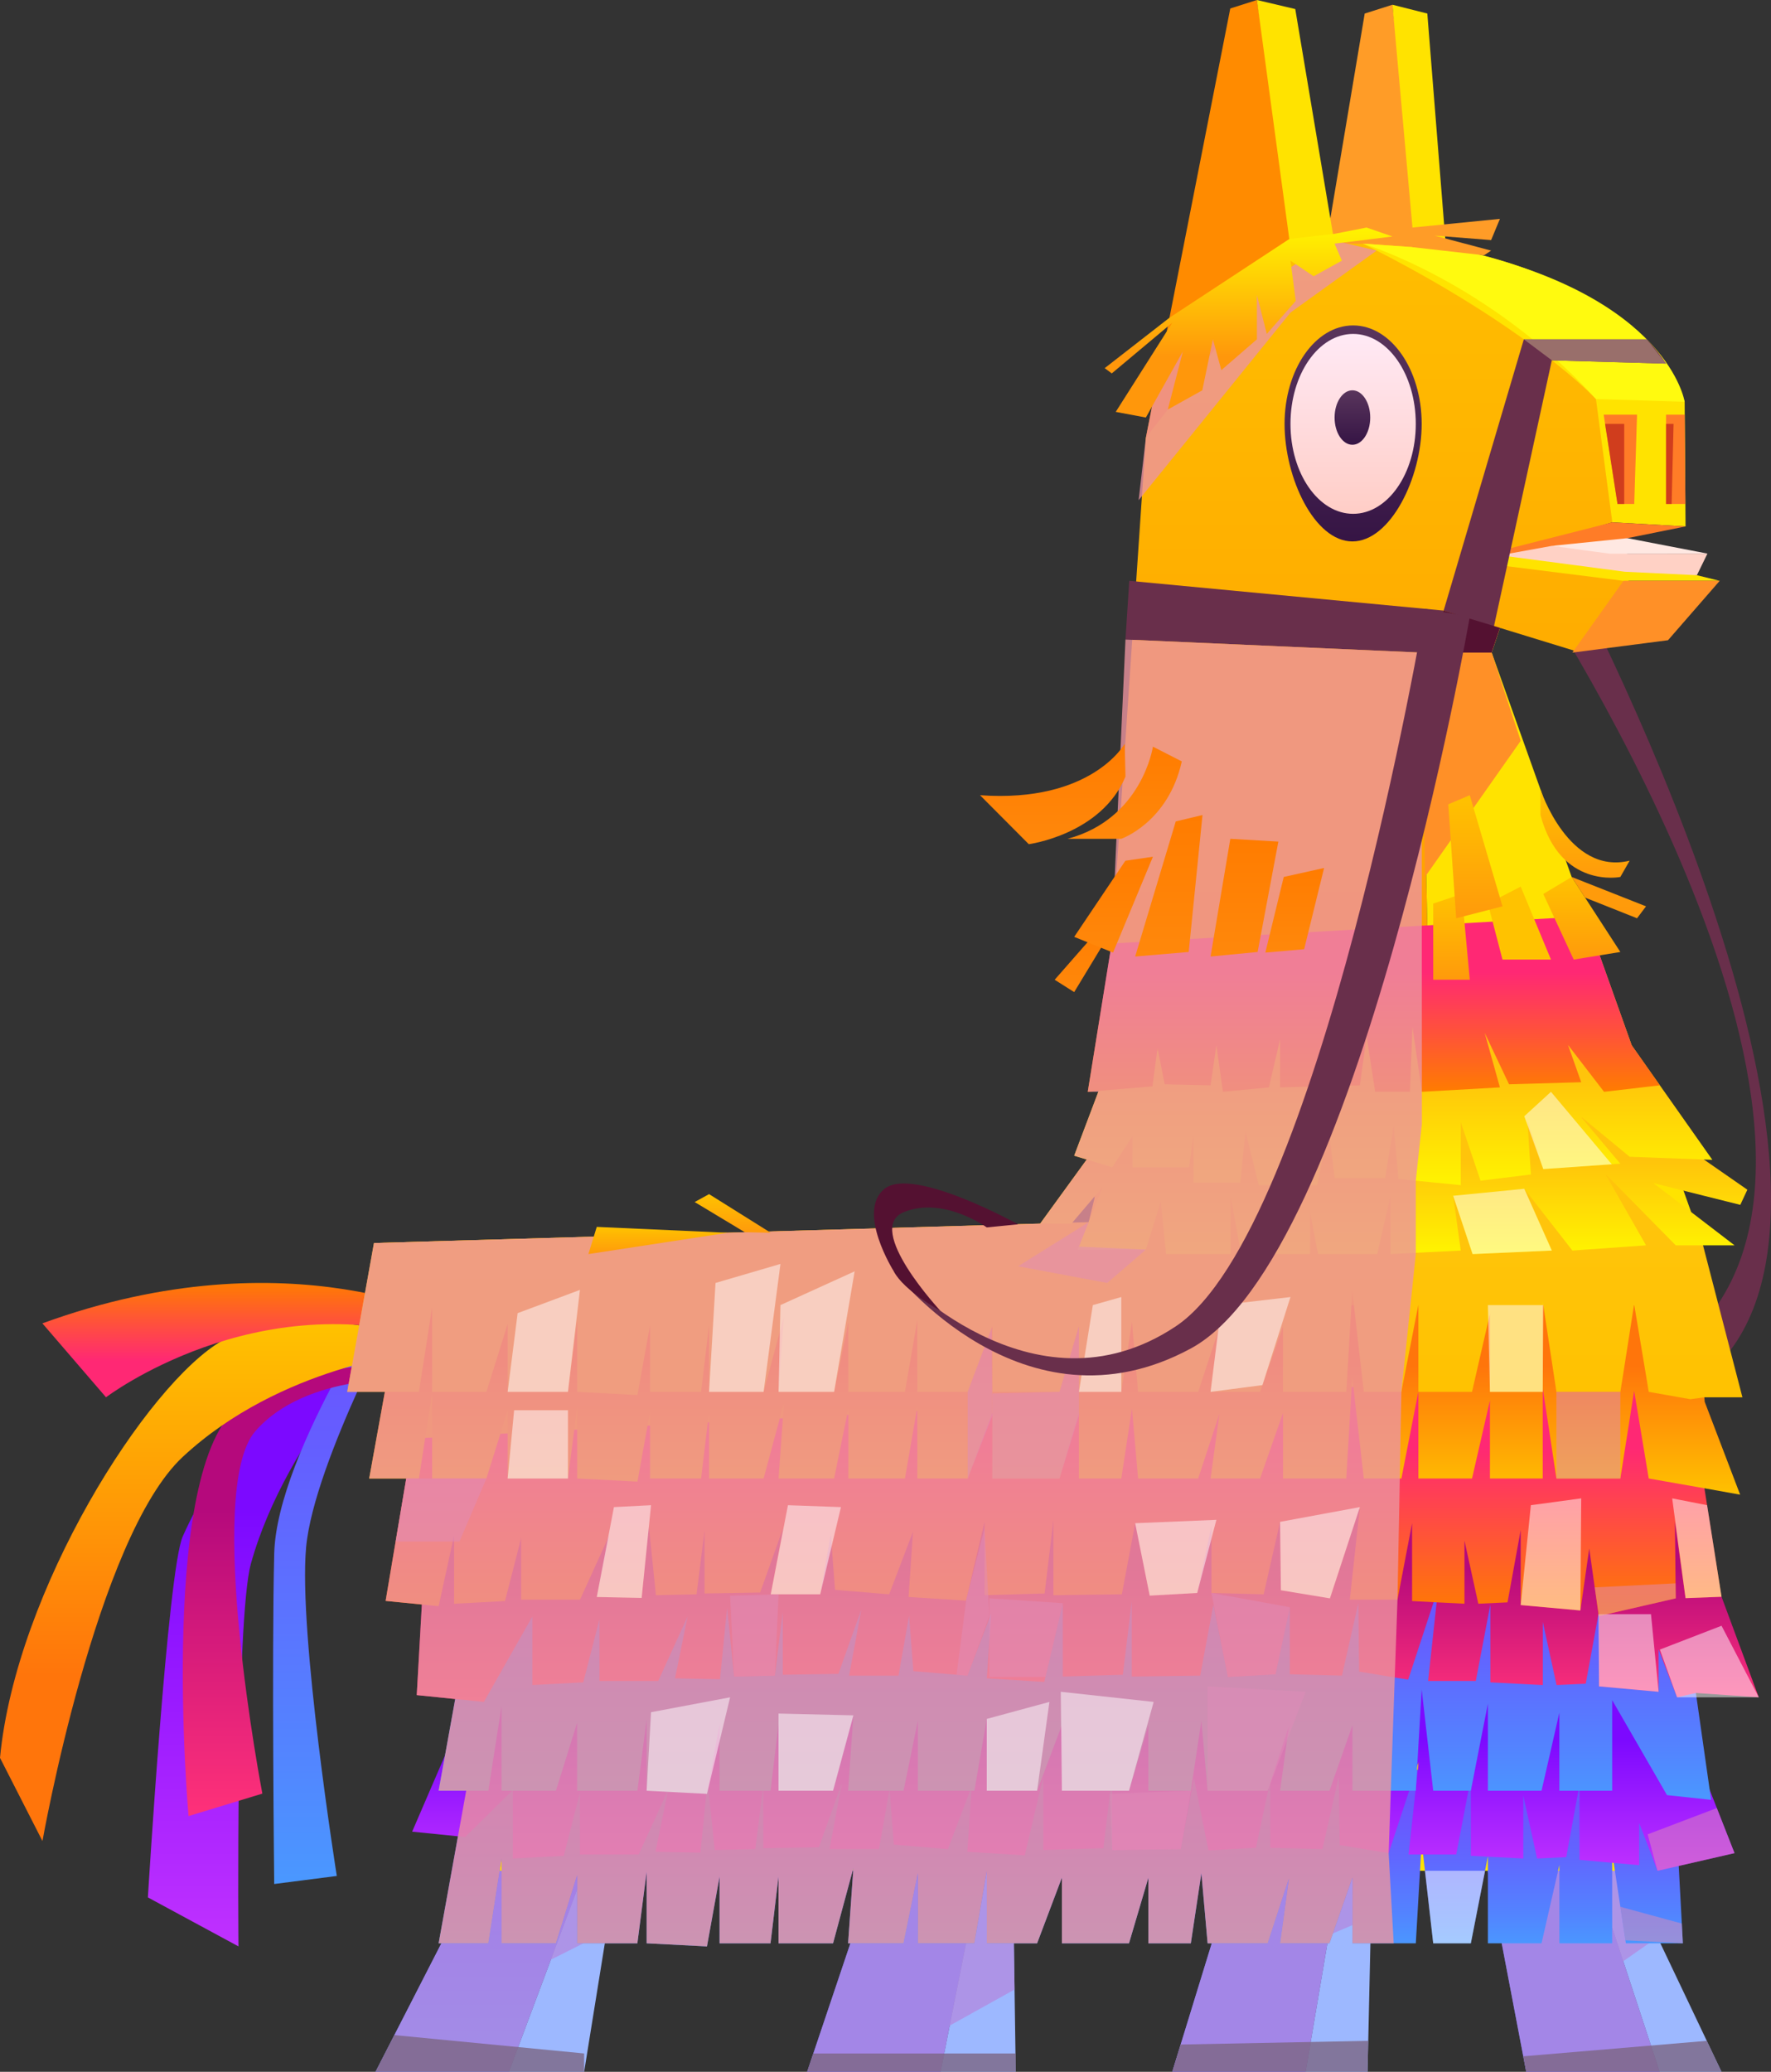 <svg width="118" height="138" viewBox="0 0 118 138" fill="none" xmlns="http://www.w3.org/2000/svg">
<rect x="0" y="0" width="118" height="138" fill="#333333" stroke="none"/>
<g clip-path="url(#clip0_9_2744)">
<path fill-rule="evenodd" clip-rule="evenodd" d="M101.42 37.817C101.42 37.817 126.764 75.308 112.786 88.879C98.808 102.45 81.876 93.472 81.876 93.472L82.038 95.746C82.038 95.746 104.967 103.503 115.267 89.975C125.566 76.448 103.437 35.953 103.437 35.953L101.421 37.816L101.42 37.817Z" fill="#692F4B"/>
<path fill-rule="evenodd" clip-rule="evenodd" d="M26.686 86.93C26.686 86.93 16.718 92.145 12.177 102.336C11.171 104.593 9.854 126.384 9.854 126.384L15.89 129.647C15.89 129.647 15.693 107.846 16.718 104.154C19.116 95.514 26.686 88.147 26.686 88.147V86.93Z" fill="url(#paint0_linear_9_2744)"/>
<path fill-rule="evenodd" clip-rule="evenodd" d="M26.686 84.682C26.686 84.682 18.439 96.615 18.27 103.499C18.101 110.382 18.27 125.491 18.27 125.491L22.441 124.955C22.441 124.955 19.867 108.774 20.397 103.053C20.926 97.332 27.107 85.978 27.107 85.978L26.686 84.682Z" fill="url(#paint1_linear_9_2744)"/>
<path fill-rule="evenodd" clip-rule="evenodd" d="M27.461 91.162C27.461 91.162 22.075 90.007 16.248 93.446C10.421 96.883 12.562 120.966 12.562 120.966L17.481 119.47C17.481 119.47 13.596 99.267 17.01 95.333C20.424 91.399 27.461 91.876 27.461 91.876V91.161V91.162Z" fill="url(#paint2_linear_9_2744)"/>
<path fill-rule="evenodd" clip-rule="evenodd" d="M28.343 89.284C28.343 89.284 19.863 86.424 14.832 89.284C9.799 92.145 1.059 105.941 0 117.087L2.829 122.629C2.829 122.629 6.413 102.402 12.178 97.039C18.712 90.959 27.768 90.089 27.768 90.089L28.344 89.284H28.343Z" fill="url(#paint3_linear_9_2744)"/>
<path fill-rule="evenodd" clip-rule="evenodd" d="M30.614 88.147C30.614 88.147 19.423 82.092 2.825 88.147L7.063 93.071C7.063 93.071 17.068 85.459 29.226 89.264L30.614 88.147Z" fill="url(#paint4_linear_9_2744)"/>
<path fill-rule="evenodd" clip-rule="evenodd" d="M31.883 124.611L25.022 138H33.907L38.921 124.611H31.883Z" fill="url(#paint5_linear_9_2744)"/>
<path fill-rule="evenodd" clip-rule="evenodd" d="M38.921 138L41.077 124.611H38.921L33.907 138H38.921Z" fill="#9DB8FF"/>
<path fill-rule="evenodd" clip-rule="evenodd" d="M58.286 124.611L53.78 138H62.666L65.325 124.611H58.286Z" fill="url(#paint6_linear_9_2744)"/>
<path fill-rule="evenodd" clip-rule="evenodd" d="M67.679 138L67.482 124.611H65.326L62.666 138H67.679Z" fill="#9DB8FF"/>
<path fill-rule="evenodd" clip-rule="evenodd" d="M82.222 124.611L78.107 138H86.993L89.26 124.611H82.222Z" fill="url(#paint7_linear_9_2744)"/>
<path fill-rule="evenodd" clip-rule="evenodd" d="M91.119 138L91.416 124.611H89.26L86.993 138H91.119Z" fill="#9DB8FF"/>
<path fill-rule="evenodd" clip-rule="evenodd" d="M99.136 124.611L101.691 138H110.577L106.175 124.611H99.136Z" fill="url(#paint8_linear_9_2744)"/>
<path fill-rule="evenodd" clip-rule="evenodd" d="M114.704 138L108.332 124.611H106.175L110.577 138H114.704Z" fill="#9DB8FF"/>
<g style="mix-blend-mode:multiply" opacity="0.8">
<path fill-rule="evenodd" clip-rule="evenodd" d="M110.439 129.04L108.155 130.634L110.577 138H101.691L99.136 124.611H108.332L110.439 129.04Z" fill="#B18BE1"/>
</g>
<g style="mix-blend-mode:multiply" opacity="0.8">
<path fill-rule="evenodd" clip-rule="evenodd" d="M91.348 127.705L88.534 128.899L86.993 138H78.107L82.222 124.611H91.416L91.348 127.705Z" fill="#B18BE1"/>
</g>
<g style="mix-blend-mode:multiply" opacity="0.8">
<path fill-rule="evenodd" clip-rule="evenodd" d="M67.599 132.521L63.278 134.922L62.666 138H53.78L58.286 124.611H67.482L67.599 132.521Z" fill="#B18BE1"/>
</g>
<g style="mix-blend-mode:multiply" opacity="0.8">
<path fill-rule="evenodd" clip-rule="evenodd" d="M40.425 128.661L36.705 130.531L33.907 138H25.022L31.883 124.611H41.077L40.425 128.661Z" fill="#B18BE1"/>
</g>
<g style="mix-blend-mode:multiply" opacity="0.8">
<path fill-rule="evenodd" clip-rule="evenodd" d="M25.022 138L26.275 135.555L38.921 136.778V138H25.022Z" fill="#7C6583"/>
</g>
<g style="mix-blend-mode:multiply" opacity="0.8">
<path fill-rule="evenodd" clip-rule="evenodd" d="M54.192 136.778H67.679V138H53.78L54.192 136.778Z" fill="#7C6583"/>
</g>
<g style="mix-blend-mode:multiply" opacity="0.8">
<path fill-rule="evenodd" clip-rule="evenodd" d="M78.107 138L78.666 136.183L91.166 135.937L91.119 138H78.107Z" fill="#7C6583"/>
</g>
<g style="mix-blend-mode:multiply" opacity="0.8">
<path fill-rule="evenodd" clip-rule="evenodd" d="M101.494 136.968L113.721 135.937L114.704 138H101.691L101.494 136.968Z" fill="#7C6583"/>
</g>
<path fill-rule="evenodd" clip-rule="evenodd" d="M86.529 27.13L90.929 0.903L92.778 0.315L94.764 17.553L86.529 27.13Z" fill="#FF9C27"/>
<path fill-rule="evenodd" clip-rule="evenodd" d="M96.496 18.403L95.101 0.903L92.778 0.315L94.368 18.015L96.496 18.403Z" fill="#FFE300"/>
<path fill-rule="evenodd" clip-rule="evenodd" d="M83.376 16.23H90.814C90.814 16.23 101.9 16.837 107.367 26.539L107.428 34.791L99.939 36.988L109.294 37.574L105.145 43.42L96.191 40.67L94.727 43.469L95.495 80.746L72.817 81.405L76.349 29.157L83.377 16.23H83.376Z" fill="url(#paint9_linear_9_2744)"/>
<path fill-rule="evenodd" clip-rule="evenodd" d="M76.348 29.158L81.972 0.565L83.746 0L86.405 16.23L76.348 29.158Z" fill="#FF8B00"/>
<path fill-rule="evenodd" clip-rule="evenodd" d="M88.922 16.23L86.302 0.603L83.747 0L86.009 16.692L88.922 16.23Z" fill="#FFE300"/>
<path fill-rule="evenodd" clip-rule="evenodd" d="M90.814 16.23L97.402 16.692C97.402 16.692 109.265 18.78 112.247 26.761L112.307 35.065L107.427 34.79L106.337 26.577C106.337 26.577 101.846 21.744 90.814 16.23Z" fill="#FFE300"/>
<path fill-rule="evenodd" clip-rule="evenodd" d="M112.307 35.065L101.606 37.225L97.402 37.337L107.428 34.792L112.307 35.065Z" fill="#FF7C27"/>
<path fill-rule="evenodd" clip-rule="evenodd" d="M97.402 37.337L108.172 38.688H114.582L105.478 36.443L97.402 37.337Z" fill="#FFE300"/>
<path fill-rule="evenodd" clip-rule="evenodd" d="M104.766 43.469L111.137 42.645L114.582 38.688H108.172L104.766 43.469Z" fill="#FF9027"/>
<path fill-rule="evenodd" clip-rule="evenodd" d="M99.938 36.987L108.266 38.084L113.063 38.314L113.765 36.874H108.465L103.397 36.36L99.938 36.987Z" fill="#FFD1C5"/>
<path fill-rule="evenodd" clip-rule="evenodd" d="M113.765 36.874L108.434 35.847L103.397 36.36L107.26 36.882L113.765 36.874Z" fill="#FFE8E2"/>
<path fill-rule="evenodd" clip-rule="evenodd" d="M106.337 26.578L112.247 26.761C112.247 26.761 111.179 19.769 97.402 16.692L90.814 16.23C90.814 16.23 99.121 18.689 106.337 26.577V26.578Z" fill="#FFFA0F"/>
<path fill-rule="evenodd" clip-rule="evenodd" d="M113.469 82.948L99.389 43.469L99.938 41.82L96.189 40.67L94.725 43.469L95.494 80.746L113.469 82.948Z" fill="#FFE300"/>
<path fill-rule="evenodd" clip-rule="evenodd" d="M101.323 49.346L94.944 58.413L94.725 43.469L96.189 40.67L99.938 41.82L99.389 43.469L101.323 49.346Z" fill="#FF9027"/>
<path fill-rule="evenodd" clip-rule="evenodd" d="M94.725 28.234C94.725 31.855 92.632 36.064 90.109 36.064C87.587 36.064 85.589 31.855 85.589 28.234C85.589 24.612 87.634 21.676 90.157 21.676C92.68 21.676 94.725 24.612 94.725 28.234Z" fill="url(#paint10_linear_9_2744)"/>
<path d="M90.157 34.225C92.463 34.225 94.332 31.543 94.332 28.234C94.332 24.924 92.463 22.242 90.157 22.242C87.852 22.242 85.983 24.924 85.983 28.234C85.983 31.543 87.852 34.225 90.157 34.225Z" fill="url(#paint11_linear_9_2744)"/>
<path fill-rule="evenodd" clip-rule="evenodd" d="M91.297 27.811C91.297 28.813 90.765 29.625 90.109 29.625C89.454 29.625 88.922 28.813 88.922 27.811C88.922 26.81 89.454 25.998 90.109 25.998C90.765 25.998 91.297 26.81 91.297 27.811Z" fill="url(#paint12_linear_9_2744)"/>
<path fill-rule="evenodd" clip-rule="evenodd" d="M107.773 33.568L106.851 27.622H109.074L108.888 33.568H107.773Z" fill="#FF7C27"/>
<path fill-rule="evenodd" clip-rule="evenodd" d="M111.007 33.568V27.622H112.248L112.297 33.568H111.007Z" fill="#FF7C27"/>
<path fill-rule="evenodd" clip-rule="evenodd" d="M106.946 28.234H108.219V33.568H107.773L106.946 28.234Z" fill="#D03D1D"/>
<path fill-rule="evenodd" clip-rule="evenodd" d="M111.007 28.234H111.508L111.378 33.568H111.007V28.234Z" fill="#D03D1D"/>
<path fill-rule="evenodd" clip-rule="evenodd" d="M96.189 40.67L101.531 22.601H109.721C109.721 22.601 110.41 23.289 111.006 24.221L103.397 24L99.534 41.747L96.188 40.67H96.189Z" fill="#692F4B"/>
<path fill-rule="evenodd" clip-rule="evenodd" d="M94.725 43.469L74.989 42.599L75.242 38.688L96.189 40.67L94.725 43.469Z" fill="#692F4B"/>
<path fill-rule="evenodd" clip-rule="evenodd" d="M101.531 22.601L103.397 24L111.007 24.221L109.721 22.601H101.531Z" fill="#996F6B"/>
<path fill-rule="evenodd" clip-rule="evenodd" d="M94.725 43.469H99.389L99.938 41.82L96.189 40.67L94.725 43.469Z" fill="#541131"/>
<path fill-rule="evenodd" clip-rule="evenodd" d="M95.494 80.746L94.332 124.611H32.54L24.916 82.798L95.494 80.746Z" fill="url(#paint13_linear_9_2744)"/>
<path fill-rule="evenodd" clip-rule="evenodd" d="M113.469 82.948L111.007 124.611H94.332L95.494 80.746L113.469 82.948Z" fill="#FFE300"/>
<path fill-rule="evenodd" clip-rule="evenodd" d="M112.128 129.44H108.33L107.418 123.407V129.44H103.899V124.237L102.711 129.44H99.137V123.642L98.001 129.44H95.494L94.725 122.689L94.334 129.44H90.112V125.072L88.583 129.44H85.29L85.877 125.132L84.464 129.44H80.462L80.047 124.774L79.344 129.44H76.516V125.072L75.225 129.44H70.752V125.072L69.102 129.44H65.748V124.657L64.923 129.44H61.157V124.774L60.202 129.44H56.508L56.862 124.416L55.506 129.44H51.871V125L51.339 129.44H47.944V125L47.104 129.648L43.084 129.44V124.685L42.468 129.44H38.452V124.911L37.04 129.44H33.419V123.794L32.539 129.44H29.226L31.062 119.278L31.313 117.891H111.509L111.602 119.627L112.128 129.44Z" fill="url(#paint14_linear_9_2744)"/>
<path fill-rule="evenodd" clip-rule="evenodd" d="M111.007 111.813L115.57 123.434L110.439 124.611L109.214 121.415V124.239L105.241 123.881V118.875L104.357 123.702L102.414 123.792L101.494 119.59V123.792L98.001 123.613V118.428L97.03 123.524H93.851L94.524 117.357L92.526 123.434L89.26 122.898L89.204 118.339L88.112 123.166L84.636 123.077V118.607L83.683 123.077L80.52 123.255L79.549 118.428L78.666 123.166L74.104 123.226V118.219L73.517 123.106L69.514 123.226V118.339L68.278 123.583L64.453 123.345L64.746 118.994L63.157 123.166L59.553 122.868L59.272 119.173L58.566 123.166H55.27L56.095 118.756L54.563 123.047L50.857 123.106V118.934L50.326 123.166L47.618 123.226L47.148 118.637L46.669 123.404L43.675 123.345L44.513 119.232L42.557 123.524H38.641V119.411L37.563 123.613L34.169 123.792V119.232L30.992 122.362L27.461 122.004L31.433 112.796L111.007 111.813Z" fill="url(#paint15_linear_9_2744)"/>
<path fill-rule="evenodd" clip-rule="evenodd" d="M114.01 119.886L111.602 119.627L111.07 119.571L110.102 117.891L107.418 113.243V119.278H103.899V114.078L103.029 117.891L102.711 119.278H99.137V113.479L98.271 117.891L98.001 119.278H95.494L95.335 117.891L94.725 112.526L94.413 117.891L94.334 119.278H90.112V114.914L89.069 117.891L88.583 119.278H85.29L85.481 117.891L85.877 114.97L84.921 117.891L84.464 119.278H80.462L80.34 117.891L80.047 114.612L79.554 117.891L79.344 119.278H76.516V114.914L75.635 117.891L75.225 119.278H70.752V114.914L69.629 117.891L69.102 119.278H65.748V114.494L65.16 117.891L64.923 119.278H61.157V114.612L60.486 117.891L60.202 119.278H56.508L56.605 117.891L56.862 114.257L55.878 117.891L55.506 119.278H51.871V114.838L51.507 117.891L51.339 119.278H47.944V114.838L47.394 117.891L47.104 119.486L43.084 119.278V114.527L42.65 117.891L42.468 119.278H38.452V114.749L37.474 117.891L37.04 119.278H33.419V113.63L32.753 117.891L32.539 119.278H29.226L30.331 113.168L31.313 107.732L48.446 107.105L63.404 106.553L64.387 106.52L72.294 106.227L74.759 106.138L76.562 106.072L79.801 105.954L80.719 105.916L84.287 105.789L85.345 105.746L88.892 105.619L90.042 105.576L93.132 105.464L93.322 105.453L94.086 105.426L97.576 105.298L98.159 105.279L100.727 105.185L101.323 105.162L105.624 105.005L106.15 104.981L111.634 104.784L111.858 104.775L112.995 112.767L114.01 119.886Z" fill="url(#paint16_linear_9_2744)"/>
<path fill-rule="evenodd" clip-rule="evenodd" d="M117.185 113.055L112.995 112.767L111.742 113.055L110.511 109.861V112.687L106.542 112.328V107.322L106.505 107.52L105.656 112.149L103.713 112.239L102.795 108.034V112.239L99.301 112.06V106.874L98.332 111.969H95.154L95.722 106.728L95.824 105.802L95.522 106.718L93.826 111.879L92.931 111.734L90.559 111.342L90.503 106.784L89.414 111.611L85.938 111.521V107.054L84.982 111.521L81.818 111.7L80.849 106.874L79.969 111.611L75.407 111.673V106.667L74.814 111.554L70.812 111.673V106.784L69.577 112.031L65.752 111.79L66.046 107.441L64.457 111.611L60.855 111.313L60.57 107.62L59.868 111.611H56.573L57.392 107.2L55.865 111.492L52.156 111.554V107.379L51.625 111.611L48.917 111.673L48.446 107.105L47.971 111.852L44.975 111.79L45.813 107.676L43.857 111.969H39.942V107.855L38.862 112.06L35.47 112.239V107.676L32.241 113.362L30.331 113.168L27.768 112.908L28.108 106.874L28.424 101.297L90.559 100.528H90.592L93.229 100.494L112.306 100.259L114.701 106.359H114.705L117.185 113.055Z" fill="url(#paint17_linear_9_2744)"/>
<path fill-rule="evenodd" clip-rule="evenodd" d="M114.705 106.359H114.701L112.306 106.45L111.597 101.358L111.635 104.784L111.653 106.464L106.542 107.638L106.523 107.643L106.505 107.52L106.15 104.981L105.889 103.142L105.624 105.005L105.298 107.271L101.323 106.911V101.905L100.727 105.185L100.443 106.732L98.499 106.822L98.159 105.279L97.576 102.617V106.822L95.722 106.728L95.522 106.718L94.086 106.643V101.458L93.322 105.453L93.113 106.553H89.935L90.042 105.576L90.592 100.528L90.607 100.386L90.559 100.528L88.892 105.619L88.612 106.464L85.345 105.925V105.746L85.29 101.368L84.288 105.789L84.195 106.195L80.719 106.104V101.637L79.801 105.954L79.769 106.104L76.604 106.283L76.562 106.072L75.635 101.458L74.759 106.138L74.75 106.195L72.294 106.227L70.188 106.256V101.25L69.601 106.138L65.598 106.256V101.368L64.387 106.52L64.364 106.614L63.404 106.553L60.538 106.374L60.832 102.024L59.243 106.195L55.637 105.896L55.356 102.203L54.649 106.195H51.354L52.179 101.787L50.646 106.077L46.942 106.138V101.962L46.41 106.195L43.704 106.256L43.232 101.664L42.752 106.435L39.762 106.374L40.596 102.264L38.644 106.553H34.725V102.444L33.648 106.643L30.256 106.822V102.264L29.226 106.987L28.108 106.874L25.694 106.633L27.068 98.48L27.516 95.824L28.331 95.777L28.793 95.754L33.341 95.502L33.825 95.475L38.261 95.234L38.456 95.224L43.145 94.965L43.312 94.956L47.16 94.743L47.244 94.739L51.955 94.479L52.161 94.47L56.442 94.234L56.526 94.229L61.074 93.979L61.12 93.974L85.486 92.639L89.721 92.403L90.06 92.384L90.173 92.379L90.825 92.343L93.425 92.2L93.472 92.196L94.506 92.139L98.257 91.936L99.273 91.88L102.79 91.686L103.542 91.643L108.173 91.389L109.622 91.308L112.306 91.162L112.627 93.2L113.564 99.132L114.705 106.359Z" fill="url(#paint18_linear_9_2744)"/>
<path fill-rule="evenodd" clip-rule="evenodd" d="M115.944 99.558L113.564 99.132L109.854 98.48L108.88 92.639L107.962 98.48H103.704L102.79 92.446V98.48H99.273V93.281L98.08 98.48H94.506V92.681L93.374 98.48H90.867L90.173 92.379L90.098 91.728L90.06 92.384L89.701 98.48H85.486V94.112L83.957 98.48H80.658L81.249 94.173L79.833 98.48H75.83L75.421 93.813L74.712 98.48H71.888V94.112L70.593 98.48H66.12V94.112L64.476 98.48H61.12V93.696L61.074 93.979L60.295 98.48H56.526V93.813L56.442 94.234L55.576 98.48H51.875L52.161 94.47L52.23 93.46L51.955 94.479L50.879 98.48H47.244V94.041L47.16 94.743L46.713 98.48H43.312V94.041L43.144 94.965L42.473 98.687L38.456 98.48V93.725L38.261 95.234L37.842 98.48H33.825V93.951L33.341 95.503L32.408 98.48H28.793V92.833L28.331 95.777L27.913 98.48H24.599L25.643 92.71L26.686 86.93H113.106L113.582 93.37L115.944 99.558Z" fill="url(#paint19_linear_9_2744)"/>
<path fill-rule="evenodd" clip-rule="evenodd" d="M116.096 93.071H113.56L112.627 93.2L109.854 92.71L109.622 91.308L108.89 86.93L108.88 86.868L108.871 86.93L108.173 91.389L107.962 92.71H103.704L103.541 91.643L102.827 86.93L102.79 86.68V92.71H99.273V87.51L98.257 91.936L98.08 92.71H94.506V86.93H94.501L93.472 92.196L93.374 92.71H90.867L90.825 92.343L90.21 86.93L90.098 85.962L90.042 86.93L89.721 92.403L89.701 92.71H85.486V88.346L83.957 92.71H80.658L81.249 88.407L79.833 92.71H75.83L75.421 88.049L74.712 92.71H71.888V88.346L70.593 92.71H66.12V88.346L64.476 92.71H61.12V87.93L60.295 92.71H56.526V88.049L55.576 92.71H51.875L52.23 87.689L50.879 92.71H47.244V88.27L46.713 92.71H43.312V88.27L42.473 92.922L38.456 92.71V87.959L37.842 92.71H33.825V88.185L32.408 92.71H28.793V87.067L27.913 92.71H23.137L24.916 82.797L69.307 81.5L71.446 81.439L72.537 81.405L72.965 79.655L73.337 78.14L78.947 77.753L79.233 77.735L79.521 77.715L82.769 77.489L83.5 77.437L88.127 77.122L88.756 77.079L92.559 76.814L93.02 76.782L94.543 76.677L97.33 76.484L97.903 76.447L101.868 76.172L102.265 76.145L105.549 75.918L107.389 77.55L113.471 82.948L116.096 93.071Z" fill="url(#paint20_linear_9_2744)"/>
<path fill-rule="evenodd" clip-rule="evenodd" d="M115.954 80.254L110.166 78.806L115.57 82.948H111.651L106.948 78.169L109.673 82.948L104.767 83.298L101.561 79.183L103.397 83.298L98.117 83.533L96.822 79.65L97.33 83.298L94.334 83.448L92.647 83.533V79.65L91.762 83.533H87.82L87.288 80.745V83.533H82.698L81.991 79.65V83.533H77.695L77.34 80.018L76.348 83.236H71.81L72.537 81.405L73.468 79.064L72.965 79.655L71.446 81.439L71.385 81.509H69.302L69.307 81.5L72.406 77.234L73.468 75.767L75.457 75.682L79.521 75.507L82.984 75.362L88.528 75.125L94.74 74.856L97.33 74.747L105.344 74.403H105.372L106.612 74.351L110.741 75.298L116.425 79.245L115.954 80.254Z" fill="url(#paint21_linear_9_2744)"/>
<path fill-rule="evenodd" clip-rule="evenodd" d="M105.372 74.403L105.297 74.351L105.344 74.403L107.962 77.513L107.389 77.55L102.827 77.871L102.265 76.145L101.766 74.606L101.868 76.172L102.004 78.23L98.648 78.645L97.903 76.447L97.33 74.747V78.943L94.334 78.645L93.173 78.527L93.02 76.782L92.861 74.941L92.559 76.814L92.293 78.466H88.919L88.756 77.079L88.528 75.125L88.127 77.122L87.76 78.943H83.873L83.5 77.437L82.984 75.362L82.769 77.489L82.639 78.768H79.521V75.507L79.233 77.735L79.228 77.753H75.457V75.682L74.107 77.753L72.406 77.234L71.572 76.979L74.107 70.271L94.111 68.404L108.719 69.626L114.093 77.255L108.581 77.048L105.372 74.403Z" fill="url(#paint22_linear_9_2744)"/>
<path fill-rule="evenodd" clip-rule="evenodd" d="M74.07 62.847L72.476 72.724L76.785 72.36L77.126 69.811L77.602 72.223L80.658 72.292L81.047 69.624L81.482 72.724L84.546 72.429L85.29 69.228V72.429L90.607 72.292L91.053 69.026L91.627 72.724H93.942L94.111 68.404L94.74 72.724L99.938 72.429L98.926 68.806L100.545 72.223L105.354 72.085L104.475 69.603L106.877 72.724L110.595 72.291L108.719 69.626L105.653 61.03L74.07 62.847Z" fill="url(#paint23_linear_9_2744)"/>
<g style="mix-blend-mode:multiply" opacity="0.8">
<path fill-rule="evenodd" clip-rule="evenodd" d="M94.725 43.469L94.74 74.856L94.543 76.677L94.334 78.645V83.533L93.979 86.93L93.425 92.2L93.374 92.71L93.266 98.48L93.229 100.494L93.132 105.464L93.113 106.553L92.931 111.734L92.716 117.891L92.67 119.278L92.525 123.434L92.861 129.44H90.112V125.072L88.583 129.44H85.29L85.877 125.132L84.465 129.44H80.462L80.047 124.774L79.344 129.44H76.516V125.072L75.225 129.44H70.752V125.072L69.102 129.44H65.748V124.657L64.923 129.44H61.157V124.774L60.202 129.44H56.508L56.862 124.416L55.506 129.44H51.871V125L51.34 129.44H47.944V125L47.105 129.648L43.084 129.44V124.685L42.468 129.44H38.452V124.911L37.04 129.44H33.419V123.794L32.539 129.44H29.226L31.062 119.278H29.226L30.331 113.168L27.768 112.908L28.108 106.874L25.694 106.633L27.068 98.48H24.599L25.643 92.71H23.137L24.916 82.797L69.307 81.5L72.406 77.234L71.572 76.979L73.18 72.724H72.476L74.07 62.847L74.989 42.599L94.725 43.469Z" fill="#EC939F"/>
</g>
<g style="mix-blend-mode:multiply" opacity="0.8">
<path fill-rule="evenodd" clip-rule="evenodd" d="M75.865 33.319L85.983 20.819L91.725 16.692L88.76 15.992L77.478 23.41L76.348 29.158L75.865 33.319Z" fill="#EC939F"/>
</g>
<path fill-rule="evenodd" clip-rule="evenodd" d="M78.107 21.497L74.34 27.435L76.348 27.811L78.813 23.41L77.81 27.279L80.108 25.998L80.814 22.601L81.377 24.654L83.746 22.601V19.648L84.405 22.242L86.334 20.044L85.983 17.362L87.525 18.403L89.407 17.362L88.921 16.23L92.778 15.753L91.053 15.157L88.921 15.574L85.904 15.92L77.921 21.163L73.604 24.522L74.076 24.872L78.107 21.497Z" fill="url(#paint24_linear_9_2744)"/>
<g style="mix-blend-mode:soft-light" opacity="0.5">
<g style="mix-blend-mode:soft-light">
<path fill-rule="evenodd" clip-rule="evenodd" d="M106.542 112.328L106.505 107.52H110.004L110.511 112.687L106.542 112.328Z" fill="white"/>
</g>
<g style="mix-blend-mode:soft-light">
<path fill-rule="evenodd" clip-rule="evenodd" d="M101.323 106.911L102 100.259L105.354 99.804L105.298 107.271L101.323 106.911Z" fill="white"/>
</g>
<g style="mix-blend-mode:soft-light">
<path fill-rule="evenodd" clip-rule="evenodd" d="M112.306 106.45L111.416 99.804L113.742 100.259L114.705 106.359L112.306 106.45Z" fill="white"/>
</g>
<g style="mix-blend-mode:soft-light">
<path fill-rule="evenodd" clip-rule="evenodd" d="M99.136 86.93L99.273 92.71H102.79L102.828 86.93H99.136Z" fill="white"/>
</g>
<g style="mix-blend-mode:soft-light">
<path fill-rule="evenodd" clip-rule="evenodd" d="M85.345 105.925L85.29 101.368L90.607 100.386L88.612 106.464L85.345 105.925Z" fill="white"/>
</g>
<g style="mix-blend-mode:soft-light">
<path fill-rule="evenodd" clip-rule="evenodd" d="M79.769 106.104L81.047 101.234L75.635 101.458L76.604 106.283L79.769 106.104Z" fill="white"/>
</g>
<g style="mix-blend-mode:soft-light">
<path fill-rule="evenodd" clip-rule="evenodd" d="M75.225 119.278L76.867 113.362L70.677 112.687L70.752 119.278H75.225Z" fill="white"/>
</g>
<g style="mix-blend-mode:soft-light">
<path fill-rule="evenodd" clip-rule="evenodd" d="M96.822 79.65L98.117 83.533L103.397 83.298L101.561 79.183L96.822 79.65Z" fill="white"/>
</g>
<g style="mix-blend-mode:soft-light">
<path fill-rule="evenodd" clip-rule="evenodd" d="M110.595 109.876L111.742 113.055H117.185L114.704 108.289L110.595 109.876Z" fill="white"/>
</g>
<g style="mix-blend-mode:soft-light">
<path fill-rule="evenodd" clip-rule="evenodd" d="M95.494 129.44L94.944 124.611H98.948L98.001 129.44H95.494Z" fill="white"/>
</g>
<g style="mix-blend-mode:soft-light">
<path fill-rule="evenodd" clip-rule="evenodd" d="M101.561 74.351L102.828 77.871L107.389 77.55L103.339 72.724L101.561 74.351Z" fill="white"/>
</g>
<g style="mix-blend-mode:soft-light">
<path fill-rule="evenodd" clip-rule="evenodd" d="M84.115 92.259L85.983 86.394L81.377 86.93L80.658 92.71L84.115 92.259Z" fill="white"/>
</g>
<g style="mix-blend-mode:soft-light">
<path fill-rule="evenodd" clip-rule="evenodd" d="M74.712 92.71V86.394L72.816 86.93L71.888 92.71H74.712Z" fill="white"/>
</g>
<g style="mix-blend-mode:soft-light">
<path fill-rule="evenodd" clip-rule="evenodd" d="M37.842 92.71L38.641 85.918L34.49 87.467L33.825 92.71H37.842Z" fill="white"/>
</g>
<g style="mix-blend-mode:soft-light">
<path fill-rule="evenodd" clip-rule="evenodd" d="M65.748 119.278V114.494L69.922 113.362L69.102 119.278H65.748Z" fill="white"/>
</g>
<g style="mix-blend-mode:soft-light">
<path fill-rule="evenodd" clip-rule="evenodd" d="M54.649 106.195L56.032 100.386L52.5 100.259L51.354 106.195H54.649Z" fill="white"/>
</g>
<g style="mix-blend-mode:soft-light">
<path fill-rule="evenodd" clip-rule="evenodd" d="M42.752 106.435L43.378 100.259L40.906 100.386L39.762 106.374L42.752 106.435Z" fill="white"/>
</g>
<g style="mix-blend-mode:soft-light">
<path fill-rule="evenodd" clip-rule="evenodd" d="M37.842 98.48V93.934H34.255L33.825 98.48H37.842Z" fill="white"/>
</g>
<g style="mix-blend-mode:soft-light">
<path fill-rule="evenodd" clip-rule="evenodd" d="M47.244 92.71L47.674 85.456L52.001 84.189L50.879 92.71H47.244Z" fill="white"/>
</g>
<g style="mix-blend-mode:soft-light">
<path fill-rule="evenodd" clip-rule="evenodd" d="M51.875 92.71L52.001 86.93L56.944 84.682L55.576 92.71H51.875Z" fill="white"/>
</g>
<g style="mix-blend-mode:soft-light">
<path fill-rule="evenodd" clip-rule="evenodd" d="M43.084 119.278L43.378 114.048L48.646 113.055L47.105 119.486L43.084 119.278Z" fill="white"/>
</g>
<g style="mix-blend-mode:soft-light">
<path fill-rule="evenodd" clip-rule="evenodd" d="M51.871 119.278V114.137L56.862 114.257L55.506 119.278H51.871Z" fill="white"/>
</g>
</g>
<g style="mix-blend-mode:multiply" opacity="0.5">
<g style="mix-blend-mode:multiply">
<path fill-rule="evenodd" clip-rule="evenodd" d="M80.462 119.278V112.33L86.993 112.687L84.464 119.278H80.462Z" fill="#E08BB8"/>
</g>
<g style="mix-blend-mode:multiply">
<path fill-rule="evenodd" clip-rule="evenodd" d="M84.982 111.521L85.938 107.054L80.719 106.104L81.817 111.7L84.982 111.521Z" fill="#E08BB8"/>
</g>
<g style="mix-blend-mode:multiply">
<path fill-rule="evenodd" clip-rule="evenodd" d="M73.952 119.486L79.344 119.278L78.666 123.166L74.104 123.226L73.952 119.486Z" fill="#E08BB8"/>
</g>
<g style="mix-blend-mode:multiply">
<path fill-rule="evenodd" clip-rule="evenodd" d="M65.917 106.464V111.7H69.655L70.812 106.784L65.917 106.464Z" fill="#E08BB8"/>
</g>
<g style="mix-blend-mode:multiply">
<path fill-rule="evenodd" clip-rule="evenodd" d="M64.387 106.52L63.735 111.551L64.456 111.611L65.917 107.643L65.598 101.8L64.387 106.52Z" fill="#E08BB8"/>
</g>
<g style="mix-blend-mode:multiply">
<path fill-rule="evenodd" clip-rule="evenodd" d="M51.625 111.611L51.875 106.195L48.646 106.283L48.917 111.673L51.625 111.611Z" fill="#E08BB8"/>
</g>
<g style="mix-blend-mode:multiply">
<path d="M107.962 92.71H103.704V98.48H107.962V92.71Z" fill="#E08BB8"/>
</g>
<g style="mix-blend-mode:multiply">
<path fill-rule="evenodd" clip-rule="evenodd" d="M106.542 107.638L106.255 105.733L111.642 105.465L111.653 106.464L106.542 107.638Z" fill="#E08BB8"/>
</g>
<g style="mix-blend-mode:multiply">
<path fill-rule="evenodd" clip-rule="evenodd" d="M110.439 124.611L109.783 122.183L114.391 120.432L115.57 123.434L110.439 124.611Z" fill="#E08BB8"/>
</g>
<g style="mix-blend-mode:multiply">
<path fill-rule="evenodd" clip-rule="evenodd" d="M108.301 129.242L107.962 127.009L112.058 128.125L112.128 129.44L108.301 129.242Z" fill="#E08BB8"/>
</g>
<g style="mix-blend-mode:multiply">
<path fill-rule="evenodd" clip-rule="evenodd" d="M64.476 92.71V98.48L66.12 94.291L66.081 88.449L64.476 92.71Z" fill="#E08BB8"/>
</g>
<g style="mix-blend-mode:multiply">
<path fill-rule="evenodd" clip-rule="evenodd" d="M66.12 98.48V92.816L70.593 92.71L71.888 88.346V92.71V94.291L70.593 98.48H66.12Z" fill="#E08BB8"/>
</g>
<g style="mix-blend-mode:multiply">
<path fill-rule="evenodd" clip-rule="evenodd" d="M76.348 83.236L73.772 85.456L67.835 84.346L72.537 81.405L71.888 83.036L76.348 83.236Z" fill="#E08BB8"/>
</g>
<g style="mix-blend-mode:multiply">
<path fill-rule="evenodd" clip-rule="evenodd" d="M32.408 98.48L30.614 102.679H26.36L27.068 98.48H32.408Z" fill="#E08BB8"/>
</g>
</g>
<path fill-rule="evenodd" clip-rule="evenodd" d="M94.944 40.552C94.944 40.552 87.935 81.954 78.34 88.346C68.744 94.738 59.553 84.682 59.553 84.682C59.553 84.682 68.165 95.869 79.344 89.82C90.523 83.772 97.931 41.079 97.931 41.079L94.944 40.552Z" fill="#692F4B"/>
<path fill-rule="evenodd" clip-rule="evenodd" d="M59.553 84.682C59.553 84.682 57.045 80.703 58.937 79.183C60.828 77.664 67.834 81.551 67.834 81.551L65.746 81.756C65.746 81.756 62.844 79.649 60.203 80.746C57.563 81.843 62.664 87.318 62.664 87.318C62.664 87.318 60.224 85.975 59.551 84.681L59.553 84.682Z" fill="#541131"/>
<path fill-rule="evenodd" clip-rule="evenodd" d="M94.111 15.157L99.938 14.579L99.352 15.992L95.584 15.694L99.352 16.692L98.88 17.004L94.111 16.462V15.157Z" fill="#FF9C27"/>
<path fill-rule="evenodd" clip-rule="evenodd" d="M104.719 58.413L107.962 63.41L104.855 63.916L102.828 59.547L104.719 58.413Z" fill="url(#paint25_linear_9_2744)"/>
<path fill-rule="evenodd" clip-rule="evenodd" d="M101.323 59.056L103.339 63.916H100.11L99.136 60.184L101.323 59.056Z" fill="url(#paint26_linear_9_2744)"/>
<path fill-rule="evenodd" clip-rule="evenodd" d="M97.402 59.547L97.931 65.26H95.494V60.184L97.402 59.547Z" fill="url(#paint27_linear_9_2744)"/>
<path fill-rule="evenodd" clip-rule="evenodd" d="M104.719 58.413L109.673 60.37L109.074 61.165L105.612 59.789L104.719 58.413Z" fill="url(#paint28_linear_9_2744)"/>
<path fill-rule="evenodd" clip-rule="evenodd" d="M74.162 60.821L70.272 65.26L71.572 66.083L74.162 61.808V60.821Z" fill="url(#paint29_linear_9_2744)"/>
<path fill-rule="evenodd" clip-rule="evenodd" d="M48.483 82.113L39.761 81.722L39.204 83.533L48.483 82.113Z" fill="url(#paint30_linear_9_2744)"/>
<path fill-rule="evenodd" clip-rule="evenodd" d="M49.622 82.075L46.285 80.066L47.244 79.539L51.354 82.113L49.622 82.075Z" fill="url(#paint31_linear_9_2744)"/>
<path fill-rule="evenodd" clip-rule="evenodd" d="M102.641 52.587C102.641 52.587 104.519 58.322 108.581 57.329L107.962 58.413C107.962 58.413 103.96 59.23 102.641 54.288V52.587Z" fill="url(#paint32_linear_9_2744)"/>
<path fill-rule="evenodd" clip-rule="evenodd" d="M97.931 52.967L100.11 60.37L97.025 61.165L96.496 53.575L97.931 52.967Z" fill="url(#paint33_linear_9_2744)"/>
<path fill-rule="evenodd" clip-rule="evenodd" d="M78.34 54.713L75.635 63.712L79.202 63.41L80.121 54.288L78.34 54.713Z" fill="url(#paint34_linear_9_2744)"/>
<path fill-rule="evenodd" clip-rule="evenodd" d="M81.975 55.871L80.658 63.712L83.794 63.41L85.176 56.057L81.975 55.871Z" fill="url(#paint35_linear_9_2744)"/>
<path fill-rule="evenodd" clip-rule="evenodd" d="M84.308 63.451L85.534 58.413L88.222 57.815L86.894 63.227L84.308 63.451Z" fill="url(#paint36_linear_9_2744)"/>
<path fill-rule="evenodd" clip-rule="evenodd" d="M76.818 57.066L74.162 63.451L71.572 62.404L74.981 57.333L76.818 57.066Z" fill="url(#paint37_linear_9_2744)"/>
<path fill-rule="evenodd" clip-rule="evenodd" d="M76.818 49.735C76.818 49.735 76.103 54.547 71.133 55.871H74.712C74.712 55.871 77.841 54.782 78.742 50.715L76.818 49.735Z" fill="url(#paint38_linear_9_2744)"/>
<path fill-rule="evenodd" clip-rule="evenodd" d="M74.938 49.542C74.938 49.542 72.738 53.498 65.298 52.968L68.547 56.23C68.547 56.23 73.377 55.589 74.989 51.728L74.938 49.543V49.542Z" fill="url(#paint39_linear_9_2744)"/>
</g>
<defs>
<linearGradient id="paint0_linear_9_2744" x1="18.271" y1="129.648" x2="18.271" y2="86.93" gradientUnits="userSpaceOnUse">
<stop stop-color="#C031FF"/>
<stop offset="0.68" stop-color="#7C09FF"/>
</linearGradient>
<linearGradient id="paint1_linear_9_2744" x1="22.651" y1="125.491" x2="22.651" y2="84.682" gradientUnits="userSpaceOnUse">
<stop stop-color="#4A98FF"/>
<stop offset="0.22" stop-color="#5384FF"/>
<stop offset="0.73" stop-color="#655DFF"/>
<stop offset="1" stop-color="#6D4FFF"/>
</linearGradient>
<linearGradient id="paint2_linear_9_2744" x1="19.819" y1="120.966" x2="19.819" y2="90.976" gradientUnits="userSpaceOnUse">
<stop stop-color="#FF3179"/>
<stop offset="0.68" stop-color="#B5097C"/>
</linearGradient>
<linearGradient id="paint3_linear_9_2744" x1="14.172" y1="122.63" x2="14.172" y2="88.014" gradientUnits="userSpaceOnUse">
<stop offset="0.32" stop-color="#FF750B"/>
<stop offset="1" stop-color="#FFC200"/>
</linearGradient>
<linearGradient id="paint4_linear_9_2744" x1="16.719" y1="93.071" x2="16.719" y2="85.456" gradientUnits="userSpaceOnUse">
<stop offset="0.32" stop-color="#FF2874"/>
<stop offset="1" stop-color="#FF7C00"/>
</linearGradient>
<linearGradient id="paint5_linear_9_2744" x1="31.972" y1="138" x2="31.972" y2="124.611" gradientUnits="userSpaceOnUse">
<stop stop-color="#6898FF"/>
<stop offset="1" stop-color="#6D4FFF"/>
</linearGradient>
<linearGradient id="paint6_linear_9_2744" x1="59.553" y1="-5.57196e-05" x2="59.553" y2="-5.57196e-05" gradientUnits="userSpaceOnUse">
<stop stop-color="#6898FF"/>
<stop offset="1" stop-color="#6D4FFF"/>
</linearGradient>
<linearGradient id="paint7_linear_9_2744" x1="83.683" y1="-5.57196e-05" x2="83.683" y2="-5.57196e-05" gradientUnits="userSpaceOnUse">
<stop stop-color="#6898FF"/>
<stop offset="1" stop-color="#6D4FFF"/>
</linearGradient>
<linearGradient id="paint8_linear_9_2744" x1="104.856" y1="-5.57196e-05" x2="104.856" y2="-5.57196e-05" gradientUnits="userSpaceOnUse">
<stop stop-color="#6898FF"/>
<stop offset="1" stop-color="#6D4FFF"/>
</linearGradient>
<linearGradient id="paint9_linear_9_2744" x1="91.053" y1="81.406" x2="91.053" y2="16.23" gradientUnits="userSpaceOnUse">
<stop stop-color="#FF9500"/>
<stop offset="1" stop-color="#FFBD00"/>
</linearGradient>
<linearGradient id="paint10_linear_9_2744" x1="90.157" y1="36.064" x2="90.157" y2="21.676" gradientUnits="userSpaceOnUse">
<stop offset="0.02" stop-color="#361545"/>
<stop offset="1" stop-color="#59355C"/>
</linearGradient>
<linearGradient id="paint11_linear_9_2744" x1="90.157" y1="34.225" x2="90.157" y2="22.242" gradientUnits="userSpaceOnUse">
<stop offset="0.02" stop-color="#FFCEC7"/>
<stop offset="1" stop-color="#FFE9F5"/>
</linearGradient>
<linearGradient id="paint12_linear_9_2744" x1="90.109" y1="29.623" x2="90.109" y2="25.998" gradientUnits="userSpaceOnUse">
<stop offset="0.02" stop-color="#361545"/>
<stop offset="1" stop-color="#59355C"/>
</linearGradient>
<linearGradient id="paint13_linear_9_2744" x1="60.205" y1="124.611" x2="60.205" y2="80.746" gradientUnits="userSpaceOnUse">
<stop stop-color="#FFD800"/>
<stop offset="1" stop-color="#FF9500"/>
</linearGradient>
<linearGradient id="paint14_linear_9_2744" x1="70.677" y1="129.648" x2="70.677" y2="117.891" gradientUnits="userSpaceOnUse">
<stop stop-color="#4A98FF"/>
<stop offset="0.19" stop-color="#5383FF"/>
<stop offset="0.51" stop-color="#6166FF"/>
<stop offset="0.79" stop-color="#6A55FF"/>
<stop offset="1" stop-color="#6D4FFF"/>
</linearGradient>
<linearGradient id="paint15_linear_9_2744" x1="71.515" y1="124.611" x2="71.515" y2="111.813" gradientUnits="userSpaceOnUse">
<stop stop-color="#C031FF"/>
<stop offset="0.68" stop-color="#7C09FF"/>
</linearGradient>
<linearGradient id="paint16_linear_9_2744" x1="71.619" y1="119.886" x2="71.619" y2="104.775" gradientUnits="userSpaceOnUse">
<stop stop-color="#4A98FF"/>
<stop offset="0.22" stop-color="#5384FF"/>
<stop offset="0.73" stop-color="#655DFF"/>
<stop offset="1" stop-color="#6D4FFF"/>
</linearGradient>
<linearGradient id="paint17_linear_9_2744" x1="72.476" y1="113.362" x2="72.476" y2="100.259" gradientUnits="userSpaceOnUse">
<stop stop-color="#FF3179"/>
<stop offset="0.68" stop-color="#B5097C"/>
</linearGradient>
<linearGradient id="paint18_linear_9_2744" x1="70.2" y1="107.643" x2="70.2" y2="91.162" gradientUnits="userSpaceOnUse">
<stop stop-color="#FF7C00"/>
<stop offset="0.68" stop-color="#FF2874"/>
</linearGradient>
<linearGradient id="paint19_linear_9_2744" x1="70.272" y1="99.558" x2="70.272" y2="86.93" gradientUnits="userSpaceOnUse">
<stop stop-color="#FFC200"/>
<stop offset="0.68" stop-color="#FF750B"/>
</linearGradient>
<linearGradient id="paint20_linear_9_2744" x1="69.616" y1="93.2" x2="69.616" y2="75.918" gradientUnits="userSpaceOnUse">
<stop stop-color="#FFC200"/>
<stop offset="0.68" stop-color="#FFC40B"/>
</linearGradient>
<linearGradient id="paint21_linear_9_2744" x1="92.864" y1="83.533" x2="92.864" y2="74.351" gradientUnits="userSpaceOnUse">
<stop stop-color="#FFF400"/>
<stop offset="0.68" stop-color="#FFC40B"/>
</linearGradient>
<linearGradient id="paint22_linear_9_2744" x1="92.832" y1="78.943" x2="92.832" y2="68.404" gradientUnits="userSpaceOnUse">
<stop stop-color="#FFF400"/>
<stop offset="0.68" stop-color="#FFC40B"/>
</linearGradient>
<linearGradient id="paint23_linear_9_2744" x1="91.536" y1="72.724" x2="91.536" y2="61.03" gradientUnits="userSpaceOnUse">
<stop stop-color="#FF7C00"/>
<stop offset="0.68" stop-color="#FF2874"/>
</linearGradient>
<linearGradient id="paint24_linear_9_2744" x1="83.191" y1="27.811" x2="83.191" y2="15.157" gradientUnits="userSpaceOnUse">
<stop offset="0.32" stop-color="#FF970B"/>
<stop offset="1" stop-color="#FFF400"/>
</linearGradient>
<linearGradient id="paint25_linear_9_2744" x1="105.396" y1="63.916" x2="105.396" y2="58.413" gradientUnits="userSpaceOnUse">
<stop stop-color="#FF9A0B"/>
<stop offset="1" stop-color="#FFC200"/>
</linearGradient>
<linearGradient id="paint26_linear_9_2744" x1="101.238" y1="1.95503e-05" x2="101.238" y2="59.056" gradientUnits="userSpaceOnUse">
<stop stop-color="#FF9A0B"/>
<stop offset="1" stop-color="#FFC200"/>
</linearGradient>
<linearGradient id="paint27_linear_9_2744" x1="96.713" y1="65.26" x2="96.713" y2="59.547" gradientUnits="userSpaceOnUse">
<stop stop-color="#FF9A0B"/>
<stop offset="1" stop-color="#FFC200"/>
</linearGradient>
<linearGradient id="paint28_linear_9_2744" x1="107.197" y1="61.165" x2="107.197" y2="3.10096e-05" gradientUnits="userSpaceOnUse">
<stop stop-color="#FF9A0B"/>
<stop offset="1" stop-color="#FFC200"/>
</linearGradient>
<linearGradient id="paint29_linear_9_2744" x1="72.216" y1="66.083" x2="72.216" y2="60.821" gradientUnits="userSpaceOnUse">
<stop stop-color="#FF880B"/>
<stop offset="1" stop-color="#FF7C00"/>
</linearGradient>
<linearGradient id="paint30_linear_9_2744" x1="43.844" y1="83.533" x2="43.844" y2="81.722" gradientUnits="userSpaceOnUse">
<stop stop-color="#FF9A0B"/>
<stop offset="1" stop-color="#FFC200"/>
</linearGradient>
<linearGradient id="paint31_linear_9_2744" x1="48.819" y1="82.113" x2="48.819" y2="79.539" gradientUnits="userSpaceOnUse">
<stop stop-color="#FF9A0B"/>
<stop offset="1" stop-color="#FFC200"/>
</linearGradient>
<linearGradient id="paint32_linear_9_2744" x1="105.611" y1="58.464" x2="105.611" y2="52.587" gradientUnits="userSpaceOnUse">
<stop stop-color="#FF9A0B"/>
<stop offset="1" stop-color="#FFC200"/>
</linearGradient>
<linearGradient id="paint33_linear_9_2744" x1="98.302" y1="61.165" x2="98.302" y2="52.967" gradientUnits="userSpaceOnUse">
<stop stop-color="#FF9A0B"/>
<stop offset="1" stop-color="#FFC200"/>
</linearGradient>
<linearGradient id="paint34_linear_9_2744" x1="77.878" y1="63.712" x2="77.878" y2="54.288" gradientUnits="userSpaceOnUse">
<stop stop-color="#FF880B"/>
<stop offset="1" stop-color="#FF7C00"/>
</linearGradient>
<linearGradient id="paint35_linear_9_2744" x1="82.916" y1="63.712" x2="82.916" y2="55.871" gradientUnits="userSpaceOnUse">
<stop stop-color="#FF880B"/>
<stop offset="1" stop-color="#FF7C00"/>
</linearGradient>
<linearGradient id="paint36_linear_9_2744" x1="86.266" y1="63.451" x2="86.266" y2="57.815" gradientUnits="userSpaceOnUse">
<stop stop-color="#FF880B"/>
<stop offset="1" stop-color="#FF7C00"/>
</linearGradient>
<linearGradient id="paint37_linear_9_2744" x1="74.196" y1="63.451" x2="74.196" y2="57.066" gradientUnits="userSpaceOnUse">
<stop stop-color="#FF880B"/>
<stop offset="1" stop-color="#FF7C00"/>
</linearGradient>
<linearGradient id="paint38_linear_9_2744" x1="74.938" y1="55.871" x2="74.938" y2="49.735" gradientUnits="userSpaceOnUse">
<stop stop-color="#FF880B"/>
<stop offset="1" stop-color="#FF7C00"/>
</linearGradient>
<linearGradient id="paint39_linear_9_2744" x1="70.143" y1="56.229" x2="70.143" y2="49.542" gradientUnits="userSpaceOnUse">
<stop stop-color="#FF880B"/>
<stop offset="1" stop-color="#FF7C00"/>
</linearGradient>
<clipPath id="clip0_9_2744">
<rect width="118" height="138" fill="white"/>
</clipPath>
</defs>
</svg>
